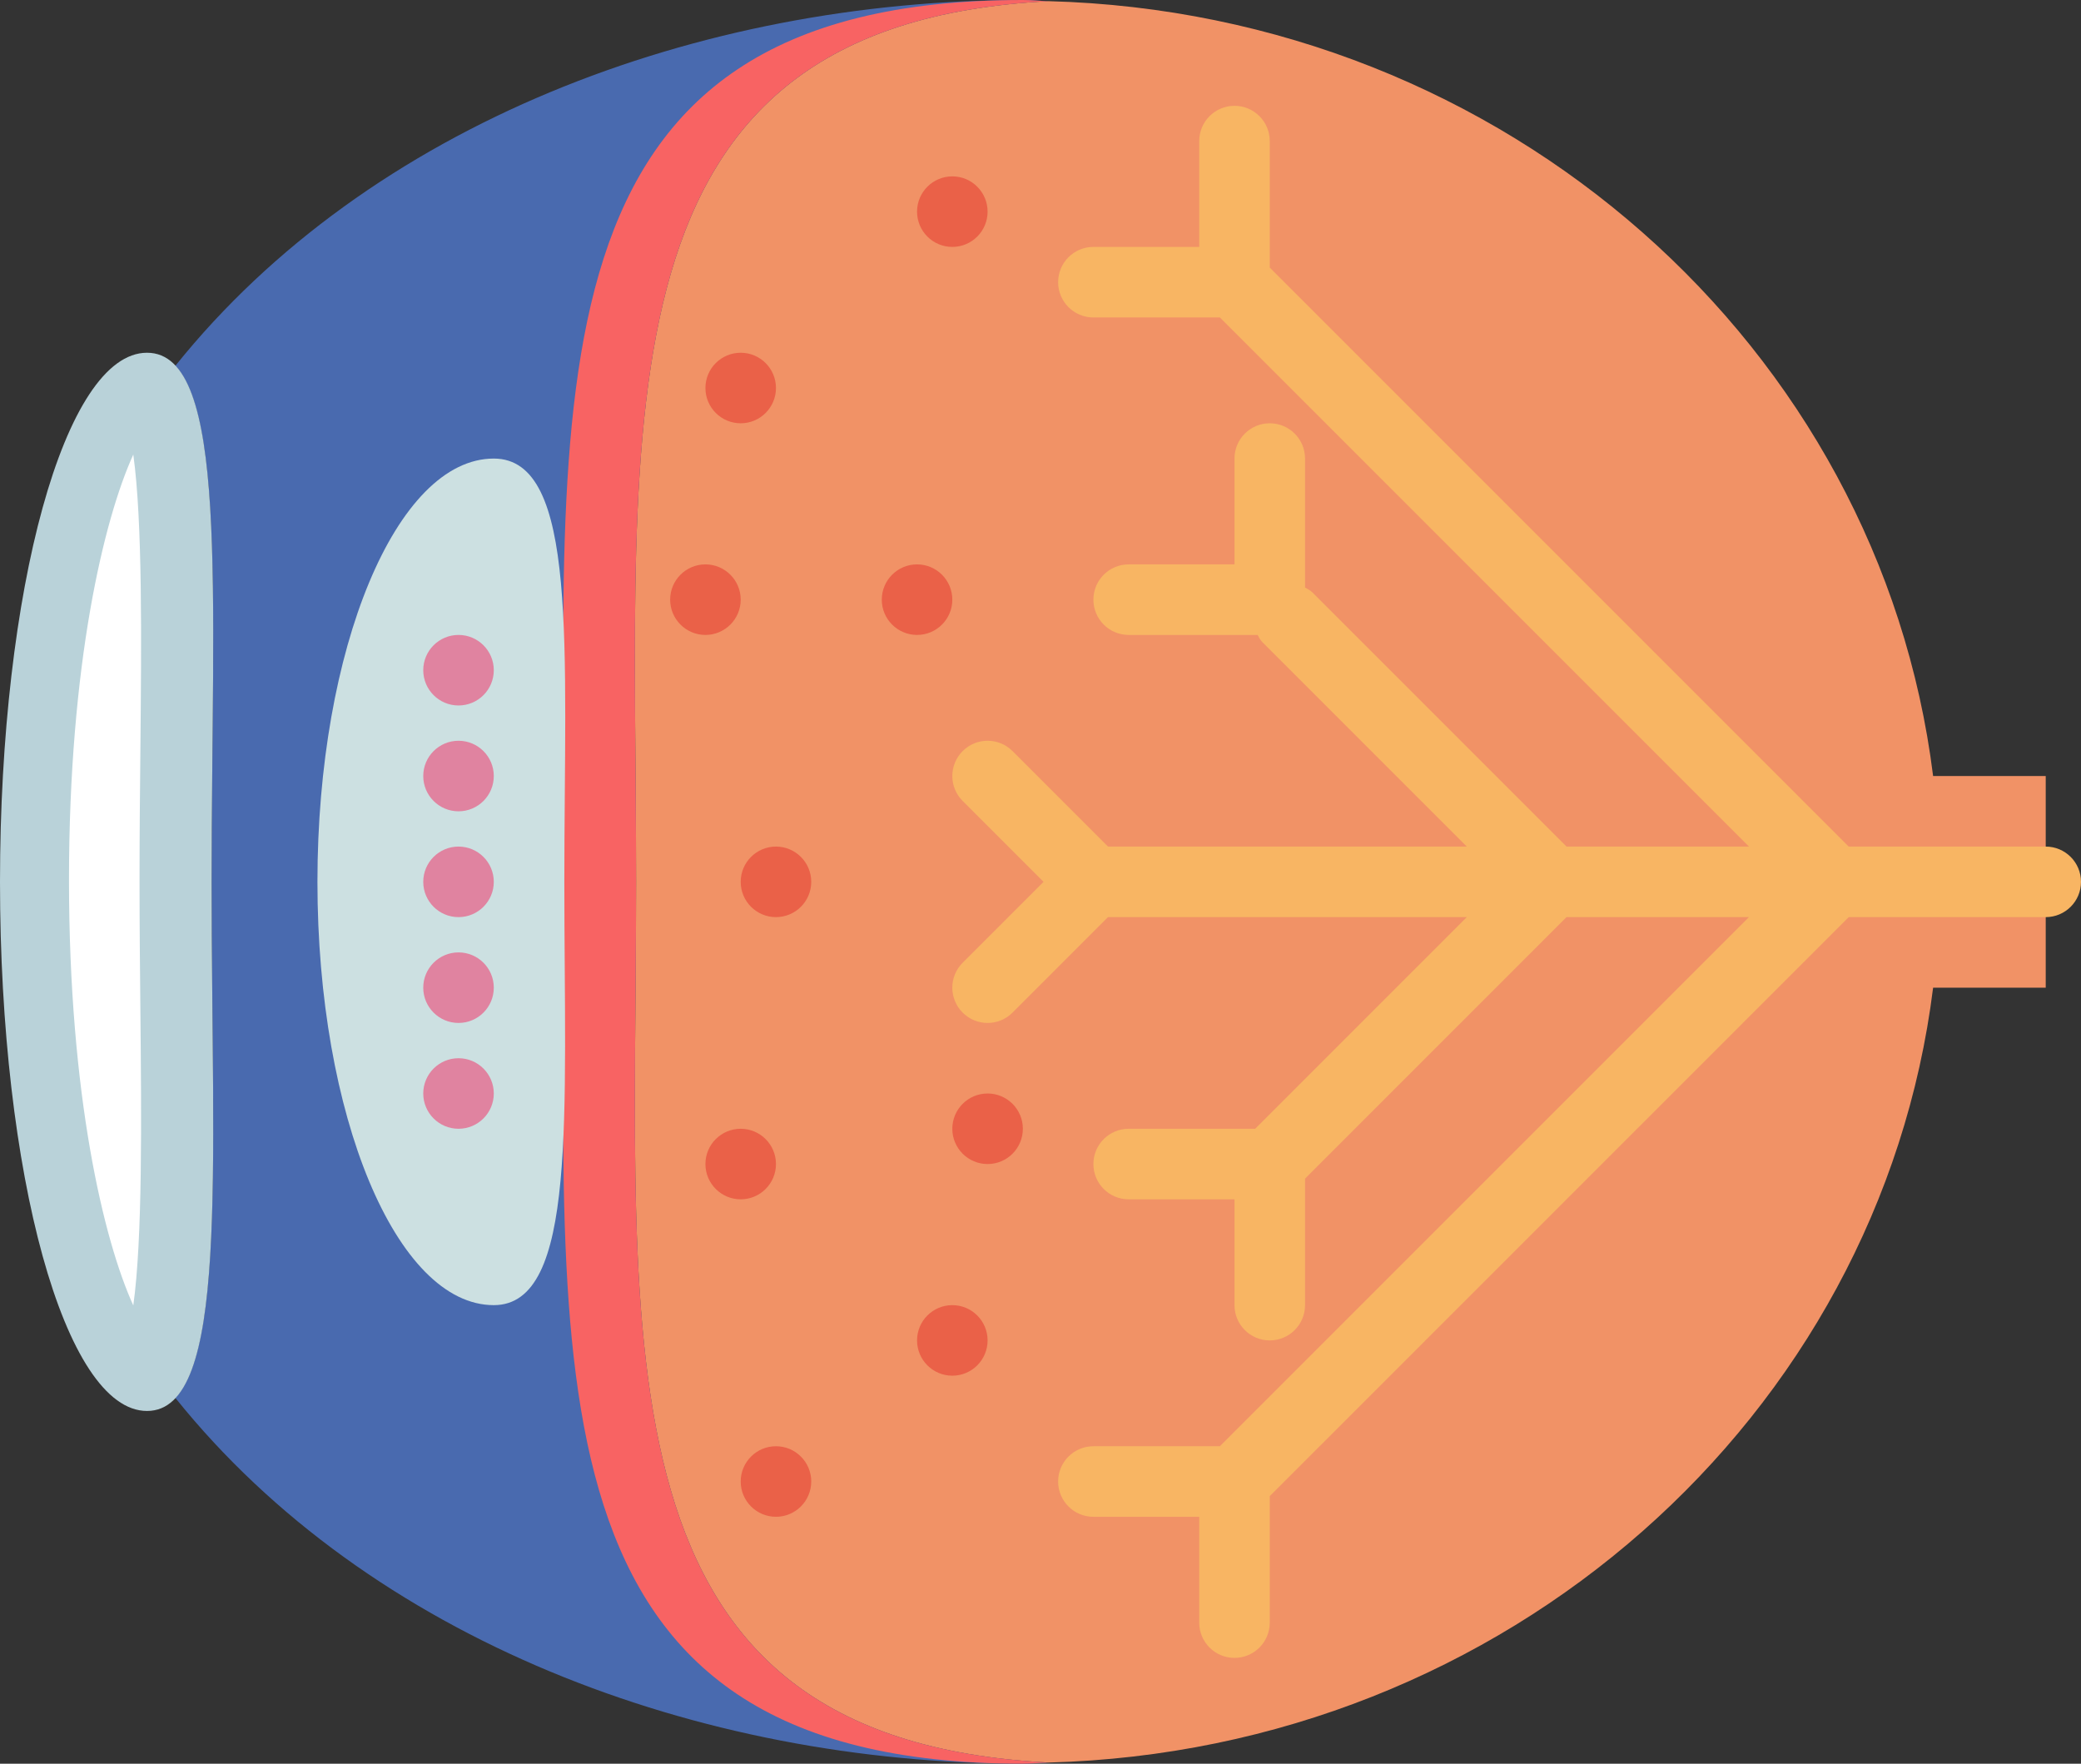 <?xml version="1.0" encoding="UTF-8" standalone="no"?>
<svg width="59px" height="50px" viewBox="0 0 59 50" version="1.1" xmlns="http://www.w3.org/2000/svg" xmlns:xlink="http://www.w3.org/1999/xlink" xmlns:sketch="http://www.bohemiancoding.com/sketch/ns">
    <rect x="0" y="0" width="59" height="50" fill="#333333" stroke="none"/>
    <!-- Generator: Sketch 3.2.2 (9983) - http://www.bohemiancoding.com/sketch -->
    <title>88 - Globular Eye (Flat)</title>
    <desc>Created with Sketch.</desc>
    <defs></defs>
    <g id="Page-1" stroke="none" stroke-width="1" fill="none" fill-rule="evenodd" sketch:type="MSPage">
        <g id="88---Globular-Eye-(Flat)" sketch:type="MSLayerGroup">
            <path d="M18.034,25 C18.034,11.626 16.759,0.705 29.73,0.033 C29.485,0.026 29.246,0 29,0 C19.792,0 10.474,3.512 4.97,10.372 C6.371,11.872 6,17.846 6,25 C6,32.154 6.371,38.128 4.97,39.628 C10.474,46.488 19.792,50 29,50 C29.246,50 29.485,49.974 29.73,49.967 C16.759,49.295 18.034,38.374 18.034,25" id="Fill-175" fill="#496AAF" sketch:type="MSShapeGroup"></path>
            <path d="M56.842,22 L54.807,22 C53.293,9.838 42.699,0.38 29.73,0.033 C16.759,0.705 18.034,11.626 18.034,25 C18.034,38.374 16.759,49.295 29.73,49.967 C42.699,49.62 53.293,40.162 54.807,28 L58,28 L58,22 L56.842,22" id="Fill-176" fill="#F19266" sketch:type="MSShapeGroup"></path>
            <path d="M18.034,25 C18.034,11.626 16.759,0.705 29.73,0.033 C29.485,0.026 29.246,0 29,0 C14.641,0 16,11.193 16,25 C16,38.807 14.641,50 29,50 C29.246,50 29.485,49.974 29.73,49.967 C16.759,49.295 18.034,38.374 18.034,25" id="Fill-177" fill="#F86363" sketch:type="MSShapeGroup"></path>
            <path d="M21,12 C21.552,12 22,11.552 22,11 C22,10.448 21.552,10 21,10 C20.448,10 20,10.448 20,11 C20,11.552 20.448,12 21,12" id="Fill-2033" fill="#EA6148" sketch:type="MSShapeGroup"></path>
            <path d="M22,41 C21.448,41 21,41.448 21,42 C21,42.552 21.448,43 22,43 C22.552,43 23,42.552 23,42 C23,41.448 22.552,41 22,41" id="Fill-2034" fill="#EA6148" sketch:type="MSShapeGroup"></path>
            <path d="M27,37 C26.448,37 26,37.448 26,38 C26,38.552 26.448,39 27,39 C27.552,39 28,38.552 28,38 C28,37.448 27.552,37 27,37" id="Fill-2035" fill="#EA6148" sketch:type="MSShapeGroup"></path>
            <path d="M22,33 C22,32.448 21.552,32 21,32 C20.448,32 20,32.448 20,33 C20,33.552 20.448,34 21,34 C21.552,34 22,33.552 22,33" id="Fill-2036" fill="#EA6148" sketch:type="MSShapeGroup"></path>
            <path d="M28,31 C27.448,31 27,31.448 27,32 C27,32.552 27.448,33 28,33 C28.552,33 29,32.552 29,32 C29,31.448 28.552,31 28,31" id="Fill-2037" fill="#EA6148" sketch:type="MSShapeGroup"></path>
            <path d="M22,24 C21.448,24 21,24.448 21,25 C21,25.552 21.448,26 22,26 C22.552,26 23,25.552 23,25 C23,24.448 22.552,24 22,24" id="Fill-2038" fill="#EA6148" sketch:type="MSShapeGroup"></path>
            <path d="M27,17 C27,16.448 26.552,16 26,16 C25.448,16 25,16.448 25,17 C25,17.552 25.448,18 26,18 C26.552,18 27,17.552 27,17" id="Fill-2039" fill="#EA6148" sketch:type="MSShapeGroup"></path>
            <path d="M21,17 C21,16.448 20.552,16 20,16 C19.448,16 19,16.448 19,17 C19,17.552 19.448,18 20,18 C20.552,18 21,17.552 21,17" id="Fill-2040" fill="#EA6148" sketch:type="MSShapeGroup"></path>
            <path d="M27,7 C27.552,7 28,6.552 28,6 C28,5.448 27.552,5 27,5 C26.448,5 26,5.448 26,6 C26,6.552 26.448,7 27,7" id="Fill-2041" fill="#EA6148" sketch:type="MSShapeGroup"></path>
            <path d="M16,25 C16,31.627 16.375,37 14,37 C11.239,37 9,31.627 9,25 C9,18.373 11.239,13 14,13 C16.406,13 16,18.373 16,25" id="Fill-2042" fill="#CCE0E1" sketch:type="MSShapeGroup"></path>
            <path d="M58,24 L52.414,24 L36,7.586 L36,4 C36,3.447 35.552,3 35,3 C34.448,3 34,3.447 34,4 L34,7 L31,7 C30.448,7 30,7.447 30,8 C30,8.553 30.448,9 31,9 L34.586,9 L49.586,24 L44.414,24 L37.207,16.793 C37.146,16.732 37.071,16.698 37,16.656 L37,13 C37,12.447 36.552,12 36,12 C35.448,12 35,12.447 35,13 L35,16 L32,16 C31.448,16 31,16.447 31,17 C31,17.553 31.448,18 32,18 L35.655,18 C35.697,18.071 35.732,18.146 35.793,18.207 L41.586,24 L31.414,24 L28.707,21.293 C28.316,20.902 27.684,20.902 27.293,21.293 C26.902,21.684 26.902,22.316 27.293,22.707 L29.586,25 L27.293,27.293 C26.902,27.684 26.902,28.316 27.293,28.707 C27.488,28.902 27.744,29 28,29 C28.256,29 28.512,28.902 28.707,28.707 L31.414,26 L41.586,26 L35.586,32 L32,32 C31.448,32 31,32.447 31,33 C31,33.553 31.448,34 32,34 L35,34 L35,37 C35,37.553 35.448,38 36,38 C36.552,38 37,37.553 37,37 L37,33.414 L44.414,26 L49.586,26 L34.586,41 L31,41 C30.448,41 30,41.447 30,42 C30,42.553 30.448,43 31,43 L34,43 L34,46 C34,46.553 34.448,47 35,47 C35.552,47 36,46.553 36,46 L36,42.414 L52.414,26 L58,26 C58.552,26 59,25.553 59,25 C59,24.447 58.552,24 58,24" id="Fill-2043" fill="#F8B563" sketch:type="MSShapeGroup"></path>
            <path d="M6,25 C6,33.284 6.503,40 4.168,40 C1.833,40 0,33.284 0,25 C0,16.716 1.833,10 4.168,10 C6.503,10 6,16.716 6,25" id="Fill-2044" fill="#B9D2D9" sketch:type="MSShapeGroup"></path>
            <path d="M14,19 C14,19.552 13.552,20 13,20 C12.448,20 12,19.552 12,19 C12,18.448 12.448,18 13,18 C13.552,18 14,18.448 14,19" id="Fill-2045" fill="#E083A0" sketch:type="MSShapeGroup"></path>
            <path d="M14,22 C14,22.552 13.552,23 13,23 C12.448,23 12,22.552 12,22 C12,21.448 12.448,21 13,21 C13.552,21 14,21.448 14,22" id="Fill-2046" fill="#E083A0" sketch:type="MSShapeGroup"></path>
            <path d="M14,25 C14,25.552 13.552,26 13,26 C12.448,26 12,25.552 12,25 C12,24.448 12.448,24 13,24 C13.552,24 14,24.448 14,25" id="Fill-2047" fill="#E083A0" sketch:type="MSShapeGroup"></path>
            <path d="M14,28 C14,28.552 13.552,29 13,29 C12.448,29 12,28.552 12,28 C12,27.448 12.448,27 13,27 C13.552,27 14,27.448 14,28" id="Fill-2048" fill="#E083A0" sketch:type="MSShapeGroup"></path>
            <path d="M14,31 C14,31.552 13.552,32 13,32 C12.448,32 12,31.552 12,31 C12,30.448 12.448,30 13,30 C13.552,30 14,30.448 14,31" id="Fill-2049" fill="#E083A0" sketch:type="MSShapeGroup"></path>
            <path d="M3.779,37.008 C2.942,35.173 1.956,31.053 1.956,24.948 C1.956,18.842 2.942,14.722 3.779,12.887 C4.044,14.781 4.009,18.237 3.981,21.149 C3.969,22.363 3.956,23.635 3.956,24.948 C3.956,26.26 3.969,27.533 3.981,28.747 C4.009,31.659 4.044,35.115 3.779,37.008" id="Fill-2354" fill="#FFFFFF" sketch:type="MSShapeGroup"></path>
        </g>
    </g>
</svg>